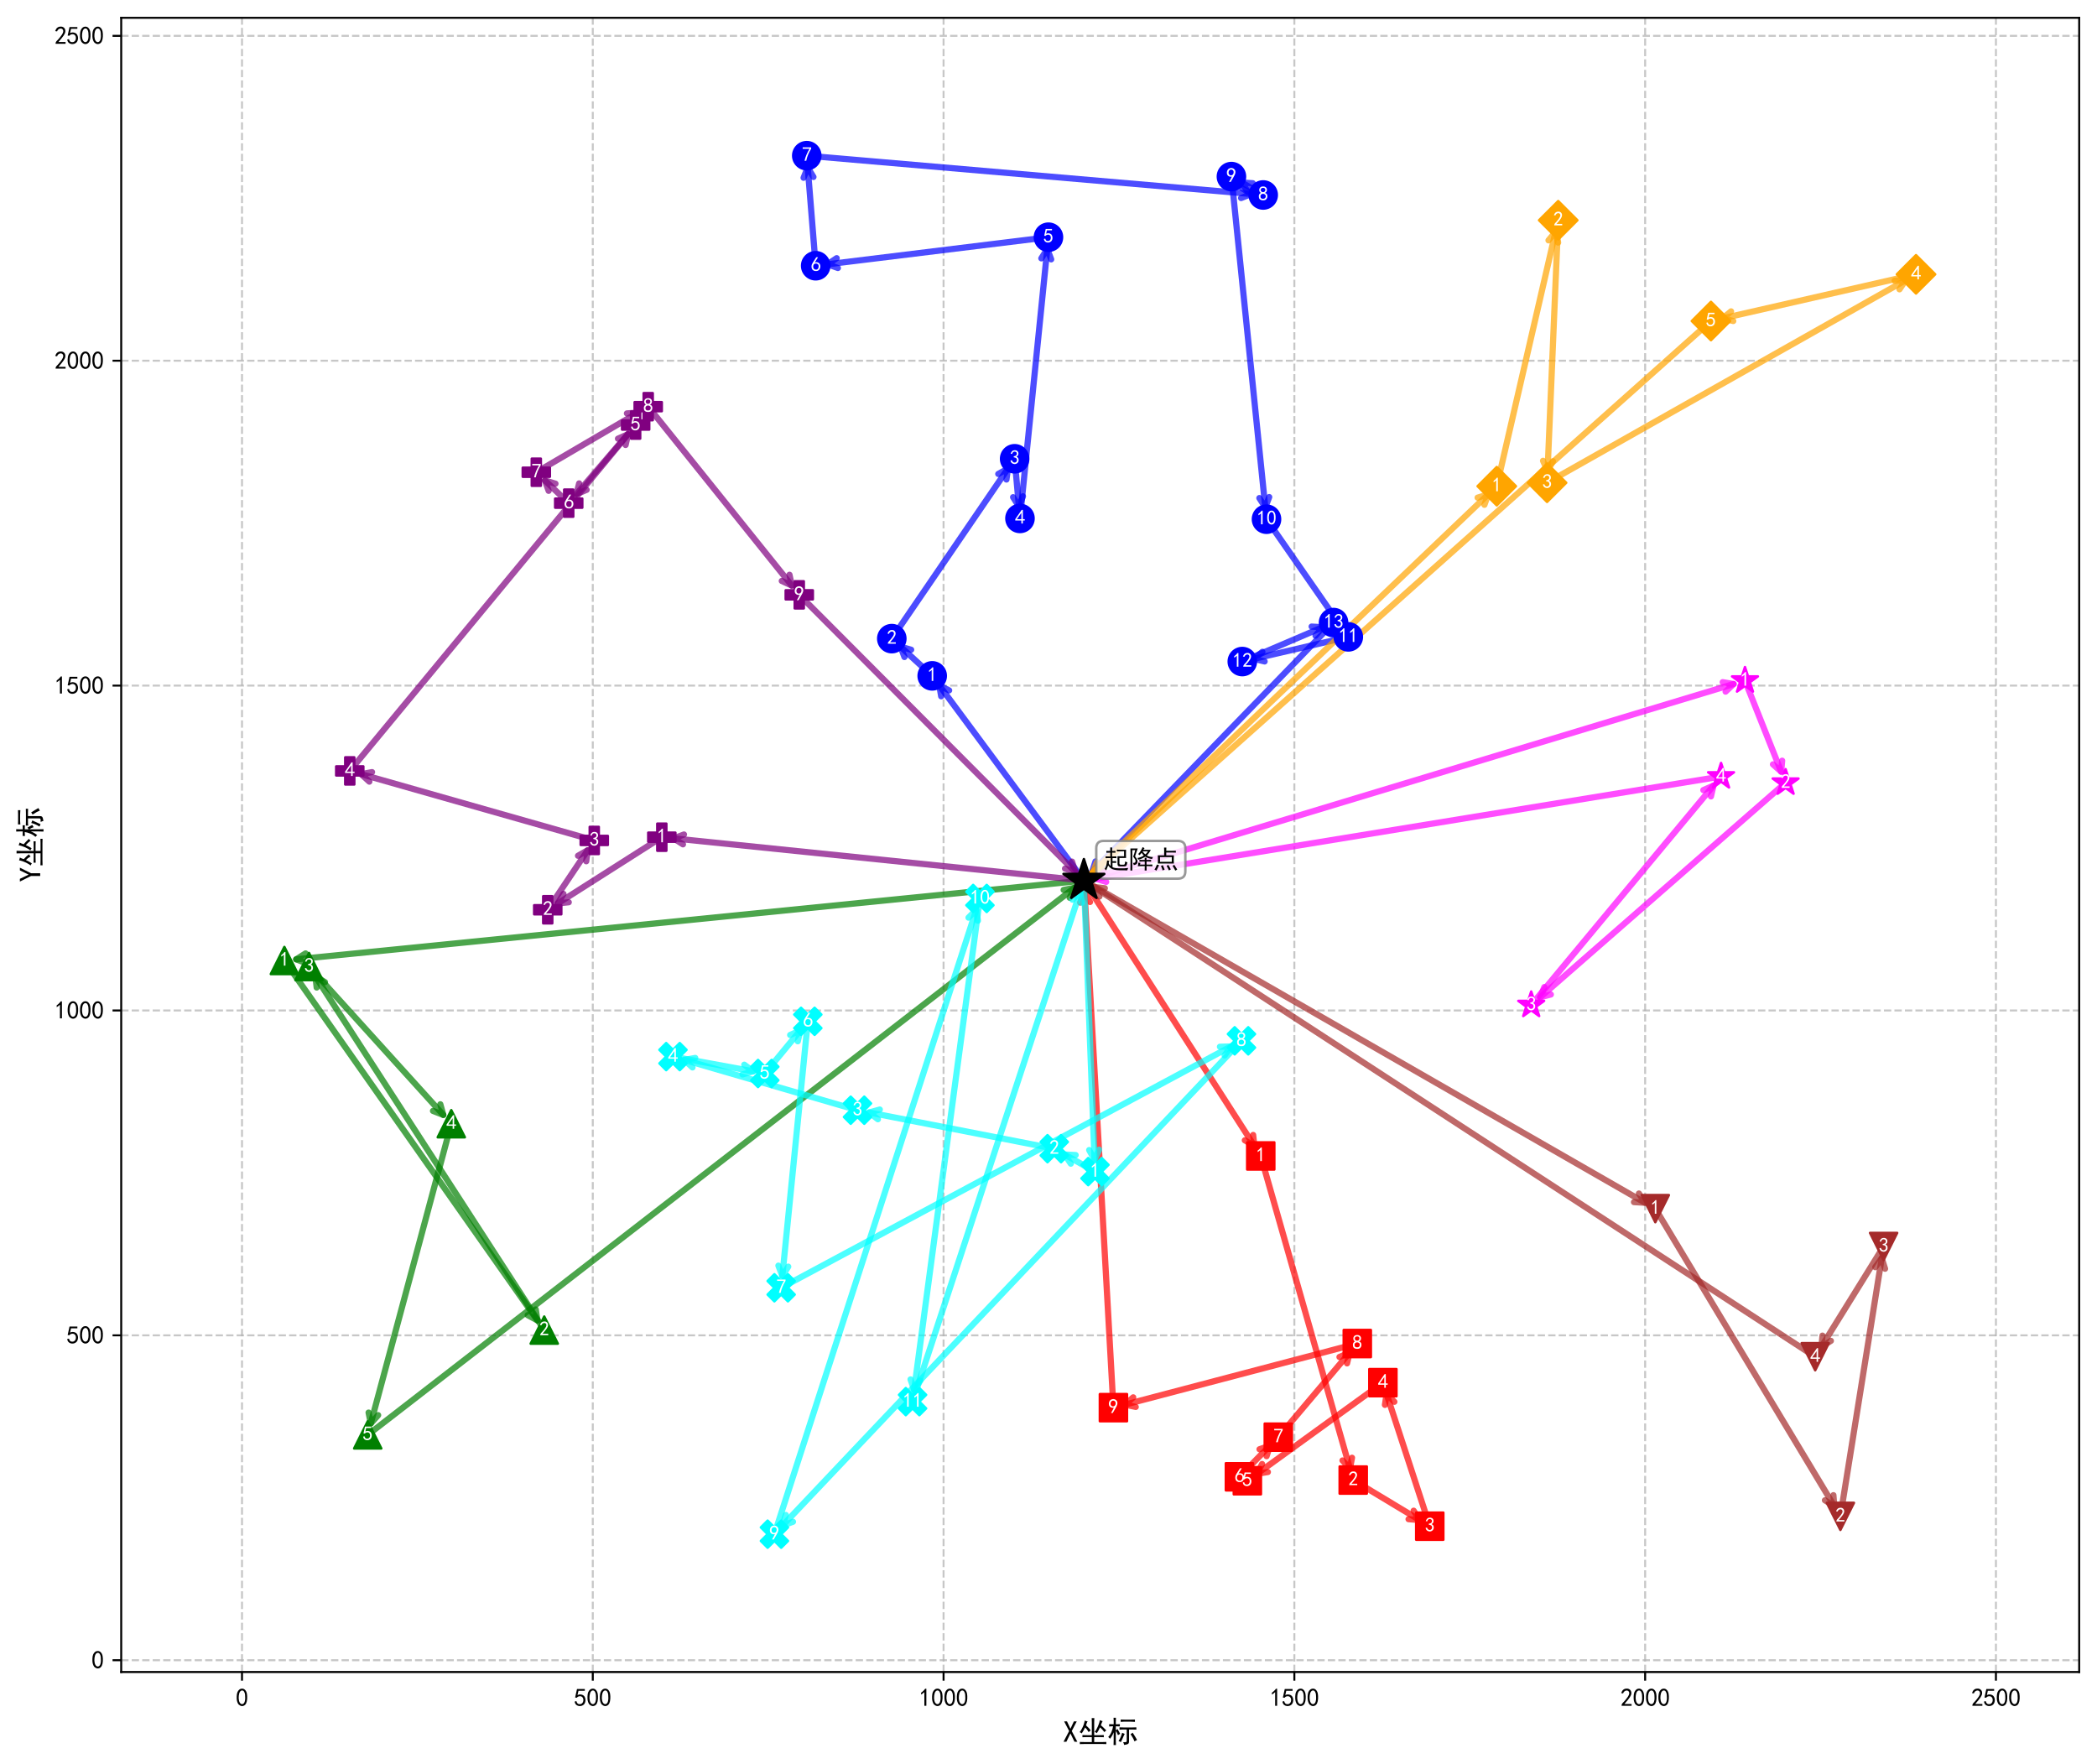 <?xml version="1.0" encoding="utf-8" standalone="no"?>
<!DOCTYPE svg PUBLIC "-//W3C//DTD SVG 1.1//EN"
  "http://www.w3.org/Graphics/SVG/1.1/DTD/svg11.dtd">
<svg xmlns:xlink="http://www.w3.org/1999/xlink" width="847.399pt" height="712.77pt" viewBox="0 0 847.399 712.77" xmlns="http://www.w3.org/2000/svg" version="1.1">
 <defs>
  <style type="text/css">*{stroke-linejoin: round; stroke-linecap: butt}</style>
 </defs>
 <g id="figure_1">
  <g id="patch_1">
   <path d="M 0 712.77 
L 847.399 712.77 
L 847.399 0 
L 0 0 
z
" style="fill: #ffffff"/>
  </g>
  <g id="axes_1">
   <g id="patch_2">
    <path d="M 48.981 675.663 
L 840.199 675.663 
L 840.199 7.2 
L 48.981 7.2 
z
" style="fill: #ffffff"/>
   </g>
   <g id="matplotlib.axis_1">
    <g id="xtick_1">
     <g id="line2d_1">
      <path d="M 97.792 675.663 
L 97.792 7.2 
" clip-path="url(#p9e843b12ee)" style="fill: none; stroke-dasharray: 2.96,1.28; stroke-dashoffset: 0; stroke: #b0b0b0; stroke-opacity: 0.7; stroke-width: 0.8"/>
     </g>
     <g id="line2d_2">
      <defs>
       <path id="ma6853465ff" d="M 0 0 
L 0 3.5 
" style="stroke: #000000; stroke-width: 0.8"/>
      </defs>
      <g>
       <use xlink:href="#ma6853465ff" x="97.792" y="675.663" style="stroke: #000000; stroke-width: 0.8"/>
      </g>
     </g>
     <g id="text_1">
      <!-- 0 -->
      <g transform="translate(95.292 689.538) scale(0.1 -0.1)">
       <defs>
        <path id="SimHei-30" d="M 225 2537 
Q 250 3200 412 3587 
Q 575 3975 875 4225 
Q 1175 4475 1612 4475 
Q 2050 4475 2375 4112 
Q 2700 3750 2800 3200 
Q 2900 2650 2862 1937 
Q 2825 1225 2612 775 
Q 2400 325 1975 150 
Q 1550 -25 1125 187 
Q 700 400 525 750 
Q 350 1100 275 1487 
Q 200 1875 225 2537 
z
M 750 2687 
Q 675 2000 800 1462 
Q 925 925 1212 700 
Q 1500 475 1800 612 
Q 2100 750 2237 1162 
Q 2375 1575 2375 2062 
Q 2375 2550 2337 2950 
Q 2300 3350 2112 3675 
Q 1925 4000 1612 4012 
Q 1300 4025 1062 3700 
Q 825 3375 750 2687 
z
" transform="scale(0.016)"/>
       </defs>
       <use xlink:href="#SimHei-30"/>
      </g>
     </g>
    </g>
    <g id="xtick_2">
     <g id="line2d_3">
      <path d="M 239.545 675.663 
L 239.545 7.2 
" clip-path="url(#p9e843b12ee)" style="fill: none; stroke-dasharray: 2.96,1.28; stroke-dashoffset: 0; stroke: #b0b0b0; stroke-opacity: 0.7; stroke-width: 0.8"/>
     </g>
     <g id="line2d_4">
      <g>
       <use xlink:href="#ma6853465ff" x="239.545" y="675.663" style="stroke: #000000; stroke-width: 0.8"/>
      </g>
     </g>
     <g id="text_2">
      <!-- 500 -->
      <g transform="translate(232.045 689.538) scale(0.1 -0.1)">
       <defs>
        <path id="SimHei-35" d="M 550 1325 
Q 725 650 1150 575 
Q 1575 500 1837 662 
Q 2100 825 2212 1087 
Q 2325 1350 2312 1675 
Q 2300 2000 2137 2225 
Q 1975 2450 1725 2525 
Q 1475 2600 1162 2525 
Q 850 2450 650 2175 
L 225 2225 
Q 275 2375 700 4375 
L 2675 4375 
L 2675 3925 
L 1075 3925 
Q 950 3250 825 2850 
Q 1200 3025 1525 3012 
Q 1850 3000 2150 2862 
Q 2450 2725 2587 2487 
Q 2725 2250 2787 2012 
Q 2850 1775 2837 1500 
Q 2825 1225 2725 937 
Q 2625 650 2425 462 
Q 2225 275 1937 162 
Q 1650 50 1275 75 
Q 900 100 562 350 
Q 225 600 100 1200 
L 550 1325 
z
" transform="scale(0.016)"/>
       </defs>
       <use xlink:href="#SimHei-35"/>
       <use xlink:href="#SimHei-30" x="50"/>
       <use xlink:href="#SimHei-30" x="100"/>
      </g>
     </g>
    </g>
    <g id="xtick_3">
     <g id="line2d_5">
      <path d="M 381.298 675.663 
L 381.298 7.2 
" clip-path="url(#p9e843b12ee)" style="fill: none; stroke-dasharray: 2.96,1.28; stroke-dashoffset: 0; stroke: #b0b0b0; stroke-opacity: 0.7; stroke-width: 0.8"/>
     </g>
     <g id="line2d_6">
      <g>
       <use xlink:href="#ma6853465ff" x="381.298" y="675.663" style="stroke: #000000; stroke-width: 0.8"/>
      </g>
     </g>
     <g id="text_3">
      <!-- 1000 -->
      <g transform="translate(371.298 689.538) scale(0.1 -0.1)">
       <defs>
        <path id="SimHei-31" d="M 1400 3600 
Q 1075 3275 575 2975 
L 575 3450 
Q 1200 3875 1600 4450 
L 1900 4450 
L 1900 150 
L 1400 150 
L 1400 3600 
z
" transform="scale(0.016)"/>
       </defs>
       <use xlink:href="#SimHei-31"/>
       <use xlink:href="#SimHei-30" x="50"/>
       <use xlink:href="#SimHei-30" x="100"/>
       <use xlink:href="#SimHei-30" x="150"/>
      </g>
     </g>
    </g>
    <g id="xtick_4">
     <g id="line2d_7">
      <path d="M 523.05 675.663 
L 523.05 7.2 
" clip-path="url(#p9e843b12ee)" style="fill: none; stroke-dasharray: 2.96,1.28; stroke-dashoffset: 0; stroke: #b0b0b0; stroke-opacity: 0.7; stroke-width: 0.8"/>
     </g>
     <g id="line2d_8">
      <g>
       <use xlink:href="#ma6853465ff" x="523.05" y="675.663" style="stroke: #000000; stroke-width: 0.8"/>
      </g>
     </g>
     <g id="text_4">
      <!-- 1500 -->
      <g transform="translate(513.05 689.538) scale(0.1 -0.1)">
       <use xlink:href="#SimHei-31"/>
       <use xlink:href="#SimHei-35" x="50"/>
       <use xlink:href="#SimHei-30" x="100"/>
       <use xlink:href="#SimHei-30" x="150"/>
      </g>
     </g>
    </g>
    <g id="xtick_5">
     <g id="line2d_9">
      <path d="M 664.803 675.663 
L 664.803 7.2 
" clip-path="url(#p9e843b12ee)" style="fill: none; stroke-dasharray: 2.96,1.28; stroke-dashoffset: 0; stroke: #b0b0b0; stroke-opacity: 0.7; stroke-width: 0.8"/>
     </g>
     <g id="line2d_10">
      <g>
       <use xlink:href="#ma6853465ff" x="664.803" y="675.663" style="stroke: #000000; stroke-width: 0.8"/>
      </g>
     </g>
     <g id="text_5">
      <!-- 2000 -->
      <g transform="translate(654.803 689.538) scale(0.1 -0.1)">
       <defs>
        <path id="SimHei-32" d="M 300 250 
Q 325 625 650 925 
Q 975 1225 1475 1862 
Q 1975 2500 2125 2850 
Q 2275 3200 2237 3450 
Q 2200 3700 2000 3862 
Q 1800 4025 1537 4000 
Q 1275 3975 1037 3800 
Q 800 3625 675 3275 
L 200 3350 
Q 400 3925 712 4187 
Q 1025 4450 1450 4475 
Q 1700 4500 1900 4462 
Q 2100 4425 2312 4287 
Q 2525 4150 2662 3875 
Q 2800 3600 2762 3212 
Q 2725 2825 2375 2287 
Q 2025 1750 1025 600 
L 2825 600 
L 2825 150 
L 300 150 
L 300 250 
z
" transform="scale(0.016)"/>
       </defs>
       <use xlink:href="#SimHei-32"/>
       <use xlink:href="#SimHei-30" x="50"/>
       <use xlink:href="#SimHei-30" x="100"/>
       <use xlink:href="#SimHei-30" x="150"/>
      </g>
     </g>
    </g>
    <g id="xtick_6">
     <g id="line2d_11">
      <path d="M 806.555 675.663 
L 806.555 7.2 
" clip-path="url(#p9e843b12ee)" style="fill: none; stroke-dasharray: 2.96,1.28; stroke-dashoffset: 0; stroke: #b0b0b0; stroke-opacity: 0.7; stroke-width: 0.8"/>
     </g>
     <g id="line2d_12">
      <g>
       <use xlink:href="#ma6853465ff" x="806.555" y="675.663" style="stroke: #000000; stroke-width: 0.8"/>
      </g>
     </g>
     <g id="text_6">
      <!-- 2500 -->
      <g transform="translate(796.555 689.538) scale(0.1 -0.1)">
       <use xlink:href="#SimHei-32"/>
       <use xlink:href="#SimHei-35" x="50"/>
       <use xlink:href="#SimHei-30" x="100"/>
       <use xlink:href="#SimHei-30" x="150"/>
      </g>
     </g>
    </g>
    <g id="text_7">
     <!-- X坐标 -->
     <g transform="translate(429.59 704.07) scale(0.12 -0.12)">
      <defs>
       <path id="SimHei-58" d="M 3000 125 
L 2400 125 
L 1550 1875 
L 700 125 
L 100 125 
L 1275 2375 
L 225 4400 
L 825 4400 
L 1550 2850 
L 2275 4400 
L 2875 4400 
L 1825 2375 
L 3000 125 
z
" transform="scale(0.016)"/>
       <path id="SimHei-5750" d="M 3450 5100 
Q 3425 4675 3425 4150 
L 3425 1500 
L 4550 1500 
Q 4975 1500 5450 1525 
L 5450 1075 
Q 5000 1100 4500 1100 
L 3425 1100 
L 3425 50 
L 5075 50 
Q 5500 50 5975 75 
L 5975 -375 
Q 5525 -350 5075 -350 
L 1475 -350 
Q 925 -350 400 -375 
L 400 75 
Q 925 50 1475 50 
L 2925 50 
L 2925 1100 
L 2050 1100 
Q 1450 1100 950 1075 
L 950 1525 
Q 1450 1500 2050 1500 
L 2925 1500 
L 2925 4150 
Q 2925 4675 2900 5100 
L 3450 5100 
z
M 5200 4450 
Q 5050 4250 4825 3600 
Q 5200 3300 5975 2500 
Q 5775 2400 5575 2150 
Q 5075 2800 4650 3150 
Q 4375 2500 3975 1925 
Q 3725 2125 3525 2200 
Q 3875 2575 4212 3362 
Q 4550 4150 4600 4650 
Q 4900 4525 5200 4450 
z
M 350 2150 
Q 600 2375 950 3087 
Q 1300 3800 1450 4575 
Q 1625 4475 2050 4400 
Q 1950 4275 1862 4050 
Q 1775 3825 1700 3575 
Q 2400 2950 2700 2475 
Q 2425 2325 2250 2150 
Q 2025 2550 1887 2725 
Q 1750 2900 1500 3125 
Q 1250 2525 800 1875 
Q 575 2050 350 2150 
z
" transform="scale(0.016)"/>
       <path id="SimHei-6807" d="M 1275 4400 
Q 1275 4800 1250 5175 
L 1750 5175 
Q 1725 4825 1725 4400 
L 1725 3800 
Q 2125 3800 2575 3825 
L 2575 3350 
Q 2125 3375 1725 3375 
L 1725 2525 
Q 1900 2650 2075 2800 
Q 2400 2275 2650 1775 
Q 2375 1650 2175 1500 
Q 2025 2000 1725 2425 
L 1725 475 
Q 1725 -50 1750 -575 
L 1250 -575 
Q 1275 -25 1275 475 
L 1275 2100 
Q 1025 1400 500 750 
Q 350 950 125 1125 
Q 550 1550 812 2187 
Q 1075 2825 1150 3375 
Q 675 3375 325 3325 
L 325 3825 
Q 800 3800 1275 3800 
L 1275 4400 
z
M 5175 3125 
Q 5675 3125 6050 3150 
L 6050 2675 
Q 5675 2700 5275 2700 
L 4500 2700 
L 4500 175 
Q 4500 -225 4275 -350 
Q 4050 -475 3475 -550 
Q 3425 -250 3275 25 
Q 3775 25 3900 62 
Q 4025 100 4025 350 
L 4025 2700 
L 3400 2700 
Q 2775 2700 2500 2650 
L 2500 3150 
Q 2825 3125 3400 3125 
L 5175 3125 
z
M 4900 4775 
Q 5425 4775 5750 4800 
L 5750 4300 
Q 5275 4350 4750 4350 
L 3525 4350 
Q 3125 4350 2750 4300 
L 2750 4800 
Q 3100 4775 3525 4775 
L 4900 4775 
z
M 5275 2025 
Q 5825 1175 6200 500 
Q 5925 375 5650 200 
Q 5375 925 4825 1725 
Q 5075 1850 5275 2025 
z
M 3600 1775 
Q 3500 1625 3225 975 
Q 2950 325 2800 50 
Q 2575 175 2300 275 
Q 2625 775 2787 1187 
Q 2950 1600 3050 2000 
Q 3325 1875 3600 1775 
z
" transform="scale(0.016)"/>
      </defs>
      <use xlink:href="#SimHei-58"/>
      <use xlink:href="#SimHei-5750" x="50"/>
      <use xlink:href="#SimHei-6807" x="150"/>
     </g>
    </g>
   </g>
   <g id="matplotlib.axis_2">
    <g id="ytick_1">
     <g id="line2d_13">
      <path d="M 48.981 670.895 
L 840.199 670.895 
" clip-path="url(#p9e843b12ee)" style="fill: none; stroke-dasharray: 2.96,1.28; stroke-dashoffset: 0; stroke: #b0b0b0; stroke-opacity: 0.7; stroke-width: 0.8"/>
     </g>
     <g id="line2d_14">
      <defs>
       <path id="m74e21bbd4c" d="M 0 0 
L -3.5 0 
" style="stroke: #000000; stroke-width: 0.8"/>
      </defs>
      <g>
       <use xlink:href="#m74e21bbd4c" x="48.981" y="670.895" style="stroke: #000000; stroke-width: 0.8"/>
      </g>
     </g>
     <g id="text_8">
      <!-- 0 -->
      <g transform="translate(36.981 674.333) scale(0.1 -0.1)">
       <use xlink:href="#SimHei-30"/>
      </g>
     </g>
    </g>
    <g id="ytick_2">
     <g id="line2d_15">
      <path d="M 48.981 539.614 
L 840.199 539.614 
" clip-path="url(#p9e843b12ee)" style="fill: none; stroke-dasharray: 2.96,1.28; stroke-dashoffset: 0; stroke: #b0b0b0; stroke-opacity: 0.7; stroke-width: 0.8"/>
     </g>
     <g id="line2d_16">
      <g>
       <use xlink:href="#m74e21bbd4c" x="48.981" y="539.614" style="stroke: #000000; stroke-width: 0.8"/>
      </g>
     </g>
     <g id="text_9">
      <!-- 500 -->
      <g transform="translate(26.981 543.051) scale(0.1 -0.1)">
       <use xlink:href="#SimHei-35"/>
       <use xlink:href="#SimHei-30" x="50"/>
       <use xlink:href="#SimHei-30" x="100"/>
      </g>
     </g>
    </g>
    <g id="ytick_3">
     <g id="line2d_17">
      <path d="M 48.981 408.333 
L 840.199 408.333 
" clip-path="url(#p9e843b12ee)" style="fill: none; stroke-dasharray: 2.96,1.28; stroke-dashoffset: 0; stroke: #b0b0b0; stroke-opacity: 0.7; stroke-width: 0.8"/>
     </g>
     <g id="line2d_18">
      <g>
       <use xlink:href="#m74e21bbd4c" x="48.981" y="408.333" style="stroke: #000000; stroke-width: 0.8"/>
      </g>
     </g>
     <g id="text_10">
      <!-- 1000 -->
      <g transform="translate(21.981 411.77) scale(0.1 -0.1)">
       <use xlink:href="#SimHei-31"/>
       <use xlink:href="#SimHei-30" x="50"/>
       <use xlink:href="#SimHei-30" x="100"/>
       <use xlink:href="#SimHei-30" x="150"/>
      </g>
     </g>
    </g>
    <g id="ytick_4">
     <g id="line2d_19">
      <path d="M 48.981 277.051 
L 840.199 277.051 
" clip-path="url(#p9e843b12ee)" style="fill: none; stroke-dasharray: 2.96,1.28; stroke-dashoffset: 0; stroke: #b0b0b0; stroke-opacity: 0.7; stroke-width: 0.8"/>
     </g>
     <g id="line2d_20">
      <g>
       <use xlink:href="#m74e21bbd4c" x="48.981" y="277.051" style="stroke: #000000; stroke-width: 0.8"/>
      </g>
     </g>
     <g id="text_11">
      <!-- 1500 -->
      <g transform="translate(21.981 280.489) scale(0.1 -0.1)">
       <use xlink:href="#SimHei-31"/>
       <use xlink:href="#SimHei-35" x="50"/>
       <use xlink:href="#SimHei-30" x="100"/>
       <use xlink:href="#SimHei-30" x="150"/>
      </g>
     </g>
    </g>
    <g id="ytick_5">
     <g id="line2d_21">
      <path d="M 48.981 145.77 
L 840.199 145.77 
" clip-path="url(#p9e843b12ee)" style="fill: none; stroke-dasharray: 2.96,1.28; stroke-dashoffset: 0; stroke: #b0b0b0; stroke-opacity: 0.7; stroke-width: 0.8"/>
     </g>
     <g id="line2d_22">
      <g>
       <use xlink:href="#m74e21bbd4c" x="48.981" y="145.77" style="stroke: #000000; stroke-width: 0.8"/>
      </g>
     </g>
     <g id="text_12">
      <!-- 2000 -->
      <g transform="translate(21.981 149.208) scale(0.1 -0.1)">
       <use xlink:href="#SimHei-32"/>
       <use xlink:href="#SimHei-30" x="50"/>
       <use xlink:href="#SimHei-30" x="100"/>
       <use xlink:href="#SimHei-30" x="150"/>
      </g>
     </g>
    </g>
    <g id="ytick_6">
     <g id="line2d_23">
      <path d="M 48.981 14.489 
L 840.199 14.489 
" clip-path="url(#p9e843b12ee)" style="fill: none; stroke-dasharray: 2.96,1.28; stroke-dashoffset: 0; stroke: #b0b0b0; stroke-opacity: 0.7; stroke-width: 0.8"/>
     </g>
     <g id="line2d_24">
      <g>
       <use xlink:href="#m74e21bbd4c" x="48.981" y="14.489" style="stroke: #000000; stroke-width: 0.8"/>
      </g>
     </g>
     <g id="text_13">
      <!-- 2500 -->
      <g transform="translate(21.981 17.926) scale(0.1 -0.1)">
       <use xlink:href="#SimHei-32"/>
       <use xlink:href="#SimHei-35" x="50"/>
       <use xlink:href="#SimHei-30" x="100"/>
       <use xlink:href="#SimHei-30" x="150"/>
      </g>
     </g>
    </g>
    <g id="text_14">
     <!-- Y坐标 -->
     <g transform="translate(16.481 356.432) rotate(-90) scale(0.12 -0.12)">
      <defs>
       <path id="SimHei-59" d="M 3025 4400 
L 1850 2050 
L 1850 125 
L 1275 125 
L 1275 2050 
L 100 4400 
L 675 4400 
L 1550 2575 
L 1575 2575 
L 2450 4400 
L 3025 4400 
z
" transform="scale(0.016)"/>
      </defs>
      <use xlink:href="#SimHei-59"/>
      <use xlink:href="#SimHei-5750" x="50"/>
      <use xlink:href="#SimHei-6807" x="150"/>
     </g>
    </g>
   </g>
   <g id="patch_3">
    <path d="M 48.981 675.663 
L 48.981 7.2 
" style="fill: none; stroke: #000000; stroke-width: 0.8; stroke-linejoin: miter; stroke-linecap: square"/>
   </g>
   <g id="patch_4">
    <path d="M 840.199 675.663 
L 840.199 7.2 
" style="fill: none; stroke: #000000; stroke-width: 0.8; stroke-linejoin: miter; stroke-linecap: square"/>
   </g>
   <g id="patch_5">
    <path d="M 48.981 675.663 
L 840.199 675.663 
" style="fill: none; stroke: #000000; stroke-width: 0.8; stroke-linejoin: miter; stroke-linecap: square"/>
   </g>
   <g id="patch_6">
    <path d="M 48.981 7.2 
L 840.199 7.2 
" style="fill: none; stroke: #000000; stroke-width: 0.8; stroke-linejoin: miter; stroke-linecap: square"/>
   </g>
   <g id="patch_7">
    <path d="M 436.807 354.212 
Q 407.351 314.466 379.559 276.965 
" style="fill: none; opacity: 0.7; stroke: #0000ff; stroke-width: 2.5; stroke-linecap: round"/>
    <path d="M 380.334 281.369 
L 379.559 276.965 
L 383.548 278.988 
" style="fill: none; opacity: 0.7; stroke: #0000ff; stroke-width: 2.5; stroke-linecap: round"/>
   </g>
   <g id="patch_8">
    <path d="M 375.236 271.759 
Q 368.54 265.591 363.9 261.316 
" style="fill: none; opacity: 0.7; stroke: #0000ff; stroke-width: 2.5; stroke-linecap: round"/>
    <path d="M 365.487 265.497 
L 363.9 261.316 
L 368.197 262.555 
" style="fill: none; opacity: 0.7; stroke: #0000ff; stroke-width: 2.5; stroke-linecap: round"/>
   </g>
   <g id="patch_9">
    <path d="M 361.504 256.416 
Q 385.197 221.728 407.313 189.348 
" style="fill: none; opacity: 0.7; stroke: #0000ff; stroke-width: 2.5; stroke-linecap: round"/>
    <path d="M 403.406 191.523 
L 407.313 189.348 
L 406.709 193.779 
" style="fill: none; opacity: 0.7; stroke: #0000ff; stroke-width: 2.5; stroke-linecap: round"/>
   </g>
   <g id="patch_10">
    <path d="M 410.195 187.383 
Q 411.094 197.441 411.744 204.715 
" style="fill: none; opacity: 0.7; stroke: #0000ff; stroke-width: 2.5; stroke-linecap: round"/>
    <path d="M 413.38 200.553 
L 411.744 204.715 
L 409.396 200.909 
" style="fill: none; opacity: 0.7; stroke: #0000ff; stroke-width: 2.5; stroke-linecap: round"/>
   </g>
   <g id="patch_11">
    <path d="M 412.373 207.507 
Q 417.926 152.675 423.199 100.624 
" style="fill: none; opacity: 0.7; stroke: #0000ff; stroke-width: 2.5; stroke-linecap: round"/>
    <path d="M 420.806 104.402 
L 423.199 100.624 
L 424.785 104.805 
" style="fill: none; opacity: 0.7; stroke: #0000ff; stroke-width: 2.5; stroke-linecap: round"/>
   </g>
   <g id="patch_12">
    <path d="M 421.698 96.1 
Q 376.65 101.62 334.376 106.8 
" style="fill: none; opacity: 0.7; stroke: #0000ff; stroke-width: 2.5; stroke-linecap: round"/>
    <path d="M 338.589 108.299 
L 334.376 106.8 
L 338.103 104.328 
" style="fill: none; opacity: 0.7; stroke: #0000ff; stroke-width: 2.5; stroke-linecap: round"/>
   </g>
   <g id="patch_13">
    <path d="M 329.453 105.388 
Q 327.814 85.144 326.401 67.685 
" style="fill: none; opacity: 0.7; stroke: #0000ff; stroke-width: 2.5; stroke-linecap: round"/>
    <path d="M 324.73 71.834 
L 326.401 67.685 
L 328.717 71.511 
" style="fill: none; opacity: 0.7; stroke: #0000ff; stroke-width: 2.5; stroke-linecap: round"/>
   </g>
   <g id="patch_14">
    <path d="M 328.004 63.077 
Q 418.238 70.848 505.687 78.379 
" style="fill: none; opacity: 0.7; stroke: #0000ff; stroke-width: 2.5; stroke-linecap: round"/>
    <path d="M 501.873 76.043 
L 505.687 78.379 
L 501.53 80.028 
" style="fill: none; opacity: 0.7; stroke: #0000ff; stroke-width: 2.5; stroke-linecap: round"/>
   </g>
   <g id="patch_15">
    <path d="M 508.729 77.787 
Q 504.041 75.075 501.772 73.762 
" style="fill: none; opacity: 0.7; stroke: #0000ff; stroke-width: 2.5; stroke-linecap: round"/>
    <path d="M 504.233 77.497 
L 501.772 73.762 
L 506.236 74.034 
" style="fill: none; opacity: 0.7; stroke: #0000ff; stroke-width: 2.5; stroke-linecap: round"/>
   </g>
   <g id="patch_16">
    <path d="M 497.823 73.35 
Q 504.708 140.586 511.307 205.042 
" style="fill: none; opacity: 0.7; stroke: #0000ff; stroke-width: 2.5; stroke-linecap: round"/>
    <path d="M 512.889 200.859 
L 511.307 205.042 
L 508.91 201.267 
" style="fill: none; opacity: 0.7; stroke: #0000ff; stroke-width: 2.5; stroke-linecap: round"/>
   </g>
   <g id="patch_17">
    <path d="M 512.935 211.449 
Q 528.322 233.582 542.113 253.419 
" style="fill: none; opacity: 0.7; stroke: #0000ff; stroke-width: 2.5; stroke-linecap: round"/>
    <path d="M 541.472 248.993 
L 542.113 253.419 
L 538.187 251.277 
" style="fill: none; opacity: 0.7; stroke: #0000ff; stroke-width: 2.5; stroke-linecap: round"/>
   </g>
   <g id="patch_18">
    <path d="M 542.904 257.813 
Q 523.434 262.348 506.685 266.249 
" style="fill: none; opacity: 0.7; stroke: #0000ff; stroke-width: 2.5; stroke-linecap: round"/>
    <path d="M 511.035 267.289 
L 506.685 266.249 
L 510.127 263.393 
" style="fill: none; opacity: 0.7; stroke: #0000ff; stroke-width: 2.5; stroke-linecap: round"/>
   </g>
   <g id="patch_19">
    <path d="M 503.856 266.55 
Q 520.459 259.458 534.493 253.464 
" style="fill: none; opacity: 0.7; stroke: #0000ff; stroke-width: 2.5; stroke-linecap: round"/>
    <path d="M 530.028 253.196 
L 534.493 253.464 
L 531.6 256.875 
" style="fill: none; opacity: 0.7; stroke: #0000ff; stroke-width: 2.5; stroke-linecap: round"/>
   </g>
   <g id="patch_20">
    <path d="M 537.509 253.017 
Q 488.451 303.699 441.337 352.372 
" style="fill: none; opacity: 0.7; stroke: #0000ff; stroke-width: 2.5; stroke-linecap: round"/>
    <path d="M 445.556 350.889 
L 441.337 352.372 
L 442.682 348.107 
" style="fill: none; opacity: 0.7; stroke: #0000ff; stroke-width: 2.5; stroke-linecap: round"/>
   </g>
   <g id="patch_21">
    <path d="M 439.078 357.501 
Q 473.734 411.47 506.879 463.086 
" style="fill: none; opacity: 0.7; stroke: #ff0000; stroke-width: 2.5; stroke-linecap: round"/>
    <path d="M 506.401 458.639 
L 506.879 463.086 
L 503.035 460.801 
" style="fill: none; opacity: 0.7; stroke: #ff0000; stroke-width: 2.5; stroke-linecap: round"/>
   </g>
   <g id="patch_22">
    <path d="M 510.019 469.043 
Q 528.153 532.602 545.52 593.473 
" style="fill: none; opacity: 0.7; stroke: #ff0000; stroke-width: 2.5; stroke-linecap: round"/>
    <path d="M 546.346 589.078 
L 545.52 593.473 
L 542.499 590.175 
" style="fill: none; opacity: 0.7; stroke: #ff0000; stroke-width: 2.5; stroke-linecap: round"/>
   </g>
   <g id="patch_23">
    <path d="M 548.547 599.118 
Q 562.299 607.406 573.657 614.252 
" style="fill: none; opacity: 0.7; stroke: #ff0000; stroke-width: 2.5; stroke-linecap: round"/>
    <path d="M 571.264 610.474 
L 573.657 614.252 
L 569.199 613.9 
" style="fill: none; opacity: 0.7; stroke: #ff0000; stroke-width: 2.5; stroke-linecap: round"/>
   </g>
   <g id="patch_24">
    <path d="M 577.146 614.828 
Q 568.297 587.728 560.317 563.286 
" style="fill: none; opacity: 0.7; stroke: #ff0000; stroke-width: 2.5; stroke-linecap: round"/>
    <path d="M 559.657 567.709 
L 560.317 563.286 
L 563.459 566.468 
" style="fill: none; opacity: 0.7; stroke: #ff0000; stroke-width: 2.5; stroke-linecap: round"/>
   </g>
   <g id="patch_25">
    <path d="M 557.207 559.902 
Q 531.441 578.553 507.938 595.565 
" style="fill: none; opacity: 0.7; stroke: #ff0000; stroke-width: 2.5; stroke-linecap: round"/>
    <path d="M 512.351 594.84 
L 507.938 595.565 
L 510.006 591.599 
" style="fill: none; opacity: 0.7; stroke: #ff0000; stroke-width: 2.5; stroke-linecap: round"/>
   </g>
   <g id="patch_26">
    <path d="M 502.269 597.482 
Q 501.56 597.128 503.352 598.024 
" style="fill: none; opacity: 0.7; stroke: #ff0000; stroke-width: 2.5; stroke-linecap: round"/>
    <path d="M 506.035 601.601 
L 503.352 598.024 
L 507.824 598.024 
" style="fill: none; opacity: 0.7; stroke: #ff0000; stroke-width: 2.5; stroke-linecap: round"/>
   </g>
   <g id="patch_27">
    <path d="M 502.253 595.345 
Q 508.705 588.765 513.2 584.181 
" style="fill: none; opacity: 0.7; stroke: #ff0000; stroke-width: 2.5; stroke-linecap: round"/>
    <path d="M 508.972 585.637 
L 513.2 584.181 
L 511.828 588.438 
" style="fill: none; opacity: 0.7; stroke: #ff0000; stroke-width: 2.5; stroke-linecap: round"/>
   </g>
   <g id="patch_28">
    <path d="M 517.846 579.231 
Q 532.519 561.84 545.39 546.585 
" style="fill: none; opacity: 0.7; stroke: #ff0000; stroke-width: 2.5; stroke-linecap: round"/>
    <path d="M 541.282 548.353 
L 545.39 546.585 
L 544.339 550.932 
" style="fill: none; opacity: 0.7; stroke: #ff0000; stroke-width: 2.5; stroke-linecap: round"/>
   </g>
   <g id="patch_29">
    <path d="M 546.547 543.431 
Q 499.209 555.879 454.574 567.617 
" style="fill: none; opacity: 0.7; stroke: #ff0000; stroke-width: 2.5; stroke-linecap: round"/>
    <path d="M 458.952 568.534 
L 454.574 567.617 
L 457.934 564.665 
" style="fill: none; opacity: 0.7; stroke: #ff0000; stroke-width: 2.5; stroke-linecap: round"/>
   </g>
   <g id="patch_30">
    <path d="M 449.822 566.838 
Q 443.966 462.329 438.267 360.61 
" style="fill: none; opacity: 0.7; stroke: #ff0000; stroke-width: 2.5; stroke-linecap: round"/>
    <path d="M 436.494 364.716 
L 438.267 360.61 
L 440.488 364.492 
" style="fill: none; opacity: 0.7; stroke: #ff0000; stroke-width: 2.5; stroke-linecap: round"/>
   </g>
   <g id="patch_31">
    <path d="M 436.012 356.019 
Q 276.461 371.981 119.691 387.664 
" style="fill: none; opacity: 0.7; stroke: #008000; stroke-width: 2.5; stroke-linecap: round"/>
    <path d="M 123.871 389.256 
L 119.691 387.664 
L 123.472 385.276 
" style="fill: none; opacity: 0.7; stroke: #008000; stroke-width: 2.5; stroke-linecap: round"/>
   </g>
   <g id="patch_32">
    <path d="M 116.065 389.776 
Q 167.421 462.814 217.17 533.567 
" style="fill: none; opacity: 0.7; stroke: #008000; stroke-width: 2.5; stroke-linecap: round"/>
    <path d="M 216.505 529.144 
L 217.17 533.567 
L 213.233 531.445 
" style="fill: none; opacity: 0.7; stroke: #008000; stroke-width: 2.5; stroke-linecap: round"/>
   </g>
   <g id="patch_33">
    <path d="M 218.84 535.808 
Q 172.396 464.035 127.471 394.608 
" style="fill: none; opacity: 0.7; stroke: #008000; stroke-width: 2.5; stroke-linecap: round"/>
    <path d="M 127.965 399.052 
L 127.471 394.608 
L 131.323 396.879 
" style="fill: none; opacity: 0.7; stroke: #008000; stroke-width: 2.5; stroke-linecap: round"/>
   </g>
   <g id="patch_34">
    <path d="M 126.209 392.066 
Q 153.615 422.341 179.144 450.543 
" style="fill: none; opacity: 0.7; stroke: #008000; stroke-width: 2.5; stroke-linecap: round"/>
    <path d="M 177.943 446.235 
L 179.144 450.543 
L 174.977 448.92 
" style="fill: none; opacity: 0.7; stroke: #008000; stroke-width: 2.5; stroke-linecap: round"/>
   </g>
   <g id="patch_35">
    <path d="M 181.844 456.028 
Q 165.479 516.968 149.84 575.208 
" style="fill: none; opacity: 0.7; stroke: #008000; stroke-width: 2.5; stroke-linecap: round"/>
    <path d="M 152.809 571.864 
L 149.84 575.208 
L 148.946 570.827 
" style="fill: none; opacity: 0.7; stroke: #008000; stroke-width: 2.5; stroke-linecap: round"/>
   </g>
   <g id="patch_36">
    <path d="M 150.18 578.613 
Q 293.297 467.829 434.205 358.757 
" style="fill: none; opacity: 0.7; stroke: #008000; stroke-width: 2.5; stroke-linecap: round"/>
    <path d="M 429.818 359.624 
L 434.205 358.757 
L 432.266 362.787 
" style="fill: none; opacity: 0.7; stroke: #008000; stroke-width: 2.5; stroke-linecap: round"/>
   </g>
   <g id="patch_37">
    <path d="M 439.447 354.437 
Q 521.421 276.144 601.374 199.783 
" style="fill: none; opacity: 0.7; stroke: #ffa500; stroke-width: 2.5; stroke-linecap: round"/>
    <path d="M 597.1 201.099 
L 601.374 199.783 
L 599.863 203.992 
" style="fill: none; opacity: 0.7; stroke: #ffa500; stroke-width: 2.5; stroke-linecap: round"/>
   </g>
   <g id="patch_38">
    <path d="M 605.292 194.52 
Q 617.259 142.736 628.597 93.675 
" style="fill: none; opacity: 0.7; stroke: #ffa500; stroke-width: 2.5; stroke-linecap: round"/>
    <path d="M 625.748 97.122 
L 628.597 93.675 
L 629.645 98.023 
" style="fill: none; opacity: 0.7; stroke: #ffa500; stroke-width: 2.5; stroke-linecap: round"/>
   </g>
   <g id="patch_39">
    <path d="M 629.592 91.001 
Q 627.423 142.041 625.372 190.289 
" style="fill: none; opacity: 0.7; stroke: #ffa500; stroke-width: 2.5; stroke-linecap: round"/>
    <path d="M 627.54 186.377 
L 625.372 190.289 
L 623.544 186.208 
" style="fill: none; opacity: 0.7; stroke: #ffa500; stroke-width: 2.5; stroke-linecap: round"/>
   </g>
   <g id="patch_40">
    <path d="M 626.909 194.096 
Q 699.715 152.965 770.088 113.208 
" style="fill: none; opacity: 0.7; stroke: #ffa500; stroke-width: 2.5; stroke-linecap: round"/>
    <path d="M 765.622 113.435 
L 770.088 113.208 
L 767.589 116.917 
" style="fill: none; opacity: 0.7; stroke: #ffa500; stroke-width: 2.5; stroke-linecap: round"/>
   </g>
   <g id="patch_41">
    <path d="M 772.314 111.293 
Q 732.829 120.289 696.069 128.663 
" style="fill: none; opacity: 0.7; stroke: #ffa500; stroke-width: 2.5; stroke-linecap: round"/>
    <path d="M 700.414 129.724 
L 696.069 128.663 
L 699.525 125.824 
" style="fill: none; opacity: 0.7; stroke: #ffa500; stroke-width: 2.5; stroke-linecap: round"/>
   </g>
   <g id="patch_42">
    <path d="M 689.905 131.057 
Q 564.698 242.773 441.577 352.627 
" style="fill: none; opacity: 0.7; stroke: #ffa500; stroke-width: 2.5; stroke-linecap: round"/>
    <path d="M 445.894 351.456 
L 441.577 352.627 
L 443.231 348.472 
" style="fill: none; opacity: 0.7; stroke: #ffa500; stroke-width: 2.5; stroke-linecap: round"/>
   </g>
   <g id="patch_43">
    <path d="M 436.008 355.616 
Q 352.719 347.064 272.211 338.797 
" style="fill: none; opacity: 0.7; stroke: #800080; stroke-width: 2.5; stroke-linecap: round"/>
    <path d="M 275.985 341.195 
L 272.211 338.797 
L 276.394 337.216 
" style="fill: none; opacity: 0.7; stroke: #800080; stroke-width: 2.5; stroke-linecap: round"/>
   </g>
   <g id="patch_44">
    <path d="M 265.757 339.379 
Q 244.395 352.97 225.391 365.061 
" style="fill: none; opacity: 0.7; stroke: #800080; stroke-width: 2.5; stroke-linecap: round"/>
    <path d="M 229.839 364.601 
L 225.391 365.061 
L 227.692 361.226 
" style="fill: none; opacity: 0.7; stroke: #800080; stroke-width: 2.5; stroke-linecap: round"/>
   </g>
   <g id="patch_45">
    <path d="M 222.457 365.977 
Q 230.741 353.63 237.467 343.604 
" style="fill: none; opacity: 0.7; stroke: #800080; stroke-width: 2.5; stroke-linecap: round"/>
    <path d="M 233.578 345.812 
L 237.467 343.604 
L 236.899 348.04 
" style="fill: none; opacity: 0.7; stroke: #800080; stroke-width: 2.5; stroke-linecap: round"/>
   </g>
   <g id="patch_46">
    <path d="M 238.214 339.072 
Q 190.738 325.573 145.952 312.838 
" style="fill: none; opacity: 0.7; stroke: #800080; stroke-width: 2.5; stroke-linecap: round"/>
    <path d="M 149.252 315.855 
L 145.952 312.838 
L 150.346 312.008 
" style="fill: none; opacity: 0.7; stroke: #800080; stroke-width: 2.5; stroke-linecap: round"/>
   </g>
   <g id="patch_47">
    <path d="M 142.613 309.984 
Q 199.103 241.645 253.812 175.46 
" style="fill: none; opacity: 0.7; stroke: #800080; stroke-width: 2.5; stroke-linecap: round"/>
    <path d="M 249.722 177.269 
L 253.812 175.46 
L 252.805 179.817 
" style="fill: none; opacity: 0.7; stroke: #800080; stroke-width: 2.5; stroke-linecap: round"/>
   </g>
   <g id="patch_48">
    <path d="M 255.565 173.284 
Q 243.345 187.543 232.944 199.68 
" style="fill: none; opacity: 0.7; stroke: #800080; stroke-width: 2.5; stroke-linecap: round"/>
    <path d="M 237.065 197.944 
L 232.944 199.68 
L 234.028 195.341 
" style="fill: none; opacity: 0.7; stroke: #800080; stroke-width: 2.5; stroke-linecap: round"/>
   </g>
   <g id="patch_49">
    <path d="M 228.372 201.942 
Q 223.271 197.074 220.193 194.137 
" style="fill: none; opacity: 0.7; stroke: #800080; stroke-width: 2.5; stroke-linecap: round"/>
    <path d="M 221.706 198.345 
L 220.193 194.137 
L 224.467 195.451 
" style="fill: none; opacity: 0.7; stroke: #800080; stroke-width: 2.5; stroke-linecap: round"/>
   </g>
   <g id="patch_50">
    <path d="M 218.448 189.815 
Q 239.331 177.58 257.802 166.759 
" style="fill: none; opacity: 0.7; stroke: #800080; stroke-width: 2.5; stroke-linecap: round"/>
    <path d="M 253.34 167.055 
L 257.802 166.759 
L 255.362 170.506 
" style="fill: none; opacity: 0.7; stroke: #800080; stroke-width: 2.5; stroke-linecap: round"/>
   </g>
   <g id="patch_51">
    <path d="M 263.195 165.895 
Q 292.461 202.352 319.977 236.63 
" style="fill: none; opacity: 0.7; stroke: #800080; stroke-width: 2.5; stroke-linecap: round"/>
    <path d="M 319.033 232.259 
L 319.977 236.63 
L 315.914 234.763 
" style="fill: none; opacity: 0.7; stroke: #800080; stroke-width: 2.5; stroke-linecap: round"/>
   </g>
   <g id="patch_52">
    <path d="M 324.395 241.791 
Q 380.491 298.098 434.615 352.424 
" style="fill: none; opacity: 0.7; stroke: #800080; stroke-width: 2.5; stroke-linecap: round"/>
    <path d="M 433.209 348.178 
L 434.615 352.424 
L 430.375 351.002 
" style="fill: none; opacity: 0.7; stroke: #800080; stroke-width: 2.5; stroke-linecap: round"/>
   </g>
   <g id="patch_53">
    <path d="M 438.075 357.82 
Q 440.238 414.634 442.295 468.654 
" style="fill: none; opacity: 0.7; stroke: #00ffff; stroke-width: 2.5; stroke-linecap: round"/>
    <path d="M 444.142 464.581 
L 442.295 468.654 
L 440.145 464.733 
" style="fill: none; opacity: 0.7; stroke: #00ffff; stroke-width: 2.5; stroke-linecap: round"/>
   </g>
   <g id="patch_54">
    <path d="M 440.732 472.464 
Q 434.253 468.812 430.21 466.533 
" style="fill: none; opacity: 0.7; stroke: #00ffff; stroke-width: 2.5; stroke-linecap: round"/>
    <path d="M 432.712 470.24 
L 430.21 466.533 
L 434.676 466.755 
" style="fill: none; opacity: 0.7; stroke: #00ffff; stroke-width: 2.5; stroke-linecap: round"/>
   </g>
   <g id="patch_55">
    <path d="M 424.069 463.796 
Q 386.272 456.408 351.219 449.556 
" style="fill: none; opacity: 0.7; stroke: #00ffff; stroke-width: 2.5; stroke-linecap: round"/>
    <path d="M 354.761 452.286 
L 351.219 449.556 
L 355.529 448.361 
" style="fill: none; opacity: 0.7; stroke: #00ffff; stroke-width: 2.5; stroke-linecap: round"/>
   </g>
   <g id="patch_56">
    <path d="M 344.586 448.077 
Q 309.228 437.805 276.553 428.312 
" style="fill: none; opacity: 0.7; stroke: #00ffff; stroke-width: 2.5; stroke-linecap: round"/>
    <path d="M 279.837 431.349 
L 276.553 428.312 
L 280.953 427.507 
" style="fill: none; opacity: 0.7; stroke: #00ffff; stroke-width: 2.5; stroke-linecap: round"/>
   </g>
   <g id="patch_57">
    <path d="M 273.92 427.337 
Q 290.506 430.388 304.343 432.933 
" style="fill: none; opacity: 0.7; stroke: #00ffff; stroke-width: 2.5; stroke-linecap: round"/>
    <path d="M 300.77 430.243 
L 304.343 432.933 
L 300.047 434.177 
" style="fill: none; opacity: 0.7; stroke: #00ffff; stroke-width: 2.5; stroke-linecap: round"/>
   </g>
   <g id="patch_58">
    <path d="M 310.331 432.26 
Q 317.749 423.26 323.389 416.418 
" style="fill: none; opacity: 0.7; stroke: #00ffff; stroke-width: 2.5; stroke-linecap: round"/>
    <path d="M 319.302 418.232 
L 323.389 416.418 
L 322.388 420.776 
" style="fill: none; opacity: 0.7; stroke: #00ffff; stroke-width: 2.5; stroke-linecap: round"/>
   </g>
   <g id="patch_59">
    <path d="M 326.24 414.706 
Q 321.053 466.555 316.143 515.623 
" style="fill: none; opacity: 0.7; stroke: #00ffff; stroke-width: 2.5; stroke-linecap: round"/>
    <path d="M 318.532 511.842 
L 316.143 515.623 
L 314.552 511.444 
" style="fill: none; opacity: 0.7; stroke: #00ffff; stroke-width: 2.5; stroke-linecap: round"/>
   </g>
   <g id="patch_60">
    <path d="M 317.429 519.449 
Q 408.67 470.494 497.448 422.862 
" style="fill: none; opacity: 0.7; stroke: #00ffff; stroke-width: 2.5; stroke-linecap: round"/>
    <path d="M 492.978 422.99 
L 497.448 422.862 
L 494.869 426.515 
" style="fill: none; opacity: 0.7; stroke: #00ffff; stroke-width: 2.5; stroke-linecap: round"/>
   </g>
   <g id="patch_61">
    <path d="M 500.3 422.045 
Q 407.31 520.275 316.241 616.476 
" style="fill: none; opacity: 0.7; stroke: #00ffff; stroke-width: 2.5; stroke-linecap: round"/>
    <path d="M 320.443 614.946 
L 316.241 616.476 
L 317.539 612.196 
" style="fill: none; opacity: 0.7; stroke: #00ffff; stroke-width: 2.5; stroke-linecap: round"/>
   </g>
   <g id="patch_62">
    <path d="M 313.559 618.057 
Q 354.464 491.513 394.508 367.629 
" style="fill: none; opacity: 0.7; stroke: #00ffff; stroke-width: 2.5; stroke-linecap: round"/>
    <path d="M 391.375 370.82 
L 394.508 367.629 
L 395.181 372.05 
" style="fill: none; opacity: 0.7; stroke: #00ffff; stroke-width: 2.5; stroke-linecap: round"/>
   </g>
   <g id="patch_63">
    <path d="M 395.718 365.049 
Q 382.375 464.732 369.403 561.643 
" style="fill: none; opacity: 0.7; stroke: #00ffff; stroke-width: 2.5; stroke-linecap: round"/>
    <path d="M 371.916 557.944 
L 369.403 561.643 
L 367.951 557.413 
" style="fill: none; opacity: 0.7; stroke: #00ffff; stroke-width: 2.5; stroke-linecap: round"/>
   </g>
   <g id="patch_64">
    <path d="M 369.391 564.496 
Q 403.382 461.109 436.501 360.376 
" style="fill: none; opacity: 0.7; stroke: #00ffff; stroke-width: 2.5; stroke-linecap: round"/>
    <path d="M 433.351 363.552 
L 436.501 360.376 
L 437.151 364.801 
" style="fill: none; opacity: 0.7; stroke: #00ffff; stroke-width: 2.5; stroke-linecap: round"/>
   </g>
   <g id="patch_65">
    <path d="M 439.91 355.242 
Q 571.571 315.425 700.556 276.418 
" style="fill: none; opacity: 0.7; stroke: #ff00ff; stroke-width: 2.5; stroke-linecap: round"/>
    <path d="M 696.148 275.661 
L 700.556 276.418 
L 697.306 279.49 
" style="fill: none; opacity: 0.7; stroke: #ff00ff; stroke-width: 2.5; stroke-linecap: round"/>
   </g>
   <g id="patch_66">
    <path d="M 705.884 276.886 
Q 713.352 295.666 719.788 311.847 
" style="fill: none; opacity: 0.7; stroke: #ff00ff; stroke-width: 2.5; stroke-linecap: round"/>
    <path d="M 720.168 307.392 
L 719.788 311.847 
L 716.451 308.87 
" style="fill: none; opacity: 0.7; stroke: #ff00ff; stroke-width: 2.5; stroke-linecap: round"/>
   </g>
   <g id="patch_67">
    <path d="M 720.052 317.623 
Q 670.159 361.231 622.371 402.998 
" style="fill: none; opacity: 0.7; stroke: #ff00ff; stroke-width: 2.5; stroke-linecap: round"/>
    <path d="M 626.699 401.872 
L 622.371 402.998 
L 624.067 398.86 
" style="fill: none; opacity: 0.7; stroke: #ff00ff; stroke-width: 2.5; stroke-linecap: round"/>
   </g>
   <g id="patch_68">
    <path d="M 620.037 404.617 
Q 657.119 359.97 692.414 317.473 
" style="fill: none; opacity: 0.7; stroke: #ff00ff; stroke-width: 2.5; stroke-linecap: round"/>
    <path d="M 688.32 319.272 
L 692.414 317.473 
L 691.397 321.827 
" style="fill: none; opacity: 0.7; stroke: #ff00ff; stroke-width: 2.5; stroke-linecap: round"/>
   </g>
   <g id="patch_69">
    <path d="M 693.502 314.107 
Q 566.739 334.802 442.734 355.047 
" style="fill: none; opacity: 0.7; stroke: #ff00ff; stroke-width: 2.5; stroke-linecap: round"/>
    <path d="M 447.004 356.376 
L 442.734 355.047 
L 446.359 352.429 
" style="fill: none; opacity: 0.7; stroke: #ff00ff; stroke-width: 2.5; stroke-linecap: round"/>
   </g>
   <g id="patch_70">
    <path d="M 439.736 356.818 
Q 553.459 422.119 664.759 486.028 
" style="fill: none; opacity: 0.7; stroke: #a52a2a; stroke-width: 2.5; stroke-linecap: round"/>
    <path d="M 662.286 482.302 
L 664.759 486.028 
L 660.294 485.771 
" style="fill: none; opacity: 0.7; stroke: #a52a2a; stroke-width: 2.5; stroke-linecap: round"/>
   </g>
   <g id="patch_71">
    <path d="M 669.943 490.126 
Q 706.308 550.59 741.233 608.658 
" style="fill: none; opacity: 0.7; stroke: #a52a2a; stroke-width: 2.5; stroke-linecap: round"/>
    <path d="M 740.885 604.2 
L 741.233 608.658 
L 737.457 606.261 
" style="fill: none; opacity: 0.7; stroke: #a52a2a; stroke-width: 2.5; stroke-linecap: round"/>
   </g>
   <g id="patch_72">
    <path d="M 744.018 610.79 
Q 752.434 558.231 760.408 508.433 
" style="fill: none; opacity: 0.7; stroke: #a52a2a; stroke-width: 2.5; stroke-linecap: round"/>
    <path d="M 757.8 512.066 
L 760.408 508.433 
L 761.75 512.699 
" style="fill: none; opacity: 0.7; stroke: #a52a2a; stroke-width: 2.5; stroke-linecap: round"/>
   </g>
   <g id="patch_73">
    <path d="M 760.112 505.395 
Q 747.345 525.975 736.051 544.179 
" style="fill: none; opacity: 0.7; stroke: #a52a2a; stroke-width: 2.5; stroke-linecap: round"/>
    <path d="M 739.859 541.835 
L 736.051 544.179 
L 736.46 539.726 
" style="fill: none; opacity: 0.7; stroke: #a52a2a; stroke-width: 2.5; stroke-linecap: round"/>
   </g>
   <g id="patch_74">
    <path d="M 731.849 547.161 
Q 585.761 452.036 442.016 358.436 
" style="fill: none; opacity: 0.7; stroke: #a52a2a; stroke-width: 2.5; stroke-linecap: round"/>
    <path d="M 444.276 362.294 
L 442.016 358.436 
L 446.459 358.942 
" style="fill: none; opacity: 0.7; stroke: #a52a2a; stroke-width: 2.5; stroke-linecap: round"/>
   </g>
   <g id="text_15">
    <g id="patch_75">
     <path d="M 445.999 355.07 
L 475.999 355.07 
Q 478.999 355.07 478.999 352.07 
L 478.999 342.812 
Q 478.999 339.812 475.999 339.812 
L 445.999 339.812 
Q 442.999 339.812 442.999 342.812 
L 442.999 352.07 
Q 442.999 355.07 445.999 355.07 
z
" style="fill: #ffffff; opacity: 0.8; stroke: #808080; stroke-linejoin: miter"/>
    </g>
    <!-- 起降点 -->
    <g transform="translate(445.999 350.82) scale(0.1 -0.1)">
     <defs>
      <path id="SimHei-8d77" d="M 225 -200 
Q 425 75 537 362 
Q 650 650 725 1025 
Q 800 1400 875 1950 
Q 1100 1875 1450 1850 
Q 1150 1350 1375 1012 
Q 1600 675 1775 525 
L 1775 2550 
Q 800 2550 475 2525 
L 475 2975 
Q 800 2950 1675 2950 
L 1675 3925 
Q 1125 3925 675 3900 
L 675 4350 
Q 1000 4325 1675 4325 
Q 1675 4800 1650 5225 
L 2150 5225 
Q 2125 4775 2125 4325 
Q 2700 4325 2975 4350 
L 2975 3900 
Q 2700 3925 2125 3925 
L 2125 2950 
Q 2825 2950 3225 2975 
L 3225 2525 
Q 2825 2550 2225 2550 
L 2225 1750 
Q 2675 1750 3150 1775 
L 3150 1325 
Q 2700 1350 2225 1350 
L 2225 275 
Q 2550 0 3887 -50 
Q 5225 -100 6200 50 
Q 6050 -200 5975 -550 
Q 4800 -550 4025 -537 
Q 3250 -525 2687 -400 
Q 2125 -275 1775 -12 
Q 1425 250 1125 675 
Q 875 0 625 -575 
Q 425 -275 225 -200 
z
M 6000 1475 
Q 5850 850 5725 650 
Q 5600 450 5225 450 
L 4025 450 
Q 3500 450 3500 1025 
L 3500 2225 
Q 3500 2575 3475 3000 
L 5150 3000 
L 5150 4275 
Q 3700 4275 3325 4250 
L 3325 4675 
Q 3700 4650 4125 4650 
L 5650 4650 
Q 5625 4275 5625 3600 
Q 5625 2950 5650 2575 
L 3975 2575 
L 3975 1250 
Q 3950 875 4350 875 
L 5050 875 
Q 5250 875 5312 1050 
Q 5375 1225 5425 1700 
Q 5650 1550 6000 1475 
z
" transform="scale(0.016)"/>
      <path id="SimHei-964d" d="M 4075 5050 
Q 3850 4800 3775 4625 
L 5650 4625 
Q 5425 4175 5187 3837 
Q 4950 3500 4650 3200 
Q 4900 3025 5275 2925 
Q 5650 2825 6200 2800 
Q 6025 2525 5975 2300 
Q 5375 2400 4950 2562 
Q 4525 2725 4275 2900 
Q 3950 2700 3550 2500 
Q 3150 2300 2525 2125 
Q 2450 2350 2250 2550 
Q 2775 2650 3212 2825 
Q 3650 3000 3875 3200 
Q 3550 3525 3325 3875 
Q 3000 3450 2825 3275 
Q 2650 3450 2450 3550 
Q 2775 3850 3075 4325 
Q 3375 4800 3575 5300 
Q 3950 5100 4075 5050 
z
M 2350 4975 
Q 2225 4650 2025 4062 
Q 1825 3475 1675 2975 
Q 2075 2450 2200 2175 
Q 2325 1900 2287 1550 
Q 2250 1200 2012 1012 
Q 1775 825 1350 775 
Q 1300 1025 1150 1325 
Q 1650 1300 1737 1512 
Q 1825 1725 1787 1962 
Q 1750 2200 1200 2925 
L 1450 3600 
Q 1600 4025 1725 4550 
L 975 4550 
L 975 -600 
L 500 -600 
Q 525 325 525 875 
L 525 3750 
Q 525 4325 500 4975 
L 2350 4975 
z
M 5100 2075 
Q 5275 2075 5725 2100 
L 5725 1650 
Q 5450 1675 5150 1675 
L 4575 1675 
L 4575 900 
L 5200 900 
Q 5675 900 6050 925 
L 6050 475 
Q 5700 500 5225 500 
L 4575 500 
L 4575 125 
Q 4575 -250 4600 -600 
L 4100 -600 
Q 4125 -225 4125 100 
L 4125 500 
L 2375 500 
Q 2500 1100 2500 1400 
L 3025 1325 
Q 2925 1025 2925 900 
L 4125 900 
L 4125 1675 
L 3475 1675 
Q 3100 1675 2775 1650 
L 2775 2100 
Q 3225 2075 3475 2075 
L 4125 2075 
Q 4125 2375 4100 2625 
L 4575 2625 
Q 4550 2225 4550 2075 
L 5100 2075 
z
M 4275 3475 
Q 4600 3725 4925 4250 
L 3550 4250 
Q 4025 3650 4275 3475 
z
" transform="scale(0.016)"/>
      <path id="SimHei-70b9" d="M 3325 5200 
Q 3300 4925 3300 4375 
L 4900 4375 
Q 5275 4375 5725 4400 
L 5725 3925 
Q 5300 3950 4900 3950 
L 3300 3950 
L 3300 3225 
L 5225 3225 
Q 5200 2700 5200 2150 
Q 5200 1625 5225 1175 
L 1175 1175 
Q 1200 1625 1200 2175 
Q 1200 2725 1175 3225 
L 2775 3225 
L 2775 4500 
Q 2775 4900 2750 5200 
L 3325 5200 
z
M 4700 1600 
L 4700 2800 
L 1725 2800 
L 1725 1600 
L 4700 1600 
z
M 1500 750 
Q 1025 -250 825 -625 
Q 625 -475 325 -375 
Q 650 50 950 925 
Q 1200 800 1500 750 
z
M 5325 850 
Q 5775 150 6075 -350 
Q 5925 -425 5575 -625 
Q 5375 -150 4900 575 
Q 5150 700 5325 850 
z
M 3975 -575 
Q 3775 -100 3400 575 
Q 3575 675 3825 825 
Q 4350 -75 4450 -325 
Q 4200 -450 3975 -575 
z
M 2375 -575 
Q 2350 -300 1975 550 
Q 2200 625 2425 775 
Q 2800 -75 2900 -350 
Q 2625 -450 2375 -575 
z
" transform="scale(0.016)"/>
     </defs>
     <use xlink:href="#SimHei-8d77"/>
     <use xlink:href="#SimHei-964d" x="100"/>
     <use xlink:href="#SimHei-70b9" x="200"/>
    </g>
   </g>
   <g id="PathCollection_1">
    <defs>
     <path id="mb80465a725" d="M 0 5.477 
C 1.453 5.477 2.846 4.9 3.873 3.873 
C 4.9 2.846 5.477 1.453 5.477 0 
C 5.477 -1.453 4.9 -2.846 3.873 -3.873 
C 2.846 -4.9 1.453 -5.477 0 -5.477 
C -1.453 -5.477 -2.846 -4.9 -3.873 -3.873 
C -4.9 -2.846 -5.477 -1.453 -5.477 0 
C -5.477 1.453 -4.9 2.846 -3.873 3.873 
C -2.846 4.9 -1.453 5.477 0 5.477 
z
" style="stroke: #0000ff"/>
    </defs>
    <g clip-path="url(#p9e843b12ee)">
     <use xlink:href="#mb80465a725" x="376.705" y="273.113" style="fill: #0000ff; stroke: #0000ff"/>
     <use xlink:href="#mb80465a725" x="360.375" y="258.068" style="fill: #0000ff; stroke: #0000ff"/>
     <use xlink:href="#mb80465a725" x="410.017" y="185.391" style="fill: #0000ff; stroke: #0000ff"/>
     <use xlink:href="#mb80465a725" x="412.171" y="209.494" style="fill: #0000ff; stroke: #0000ff"/>
     <use xlink:href="#mb80465a725" x="423.682" y="95.857" style="fill: #0000ff; stroke: #0000ff"/>
     <use xlink:href="#mb80465a725" x="329.615" y="107.383" style="fill: #0000ff; stroke: #0000ff"/>
     <use xlink:href="#mb80465a725" x="326.014" y="62.905" style="fill: #0000ff; stroke: #0000ff"/>
     <use xlink:href="#mb80465a725" x="510.463" y="78.79" style="fill: #0000ff; stroke: #0000ff"/>
     <use xlink:href="#mb80465a725" x="497.62" y="71.36" style="fill: #0000ff; stroke: #0000ff"/>
     <use xlink:href="#mb80465a725" x="511.795" y="209.809" style="fill: #0000ff; stroke: #0000ff"/>
     <use xlink:href="#mb80465a725" x="544.852" y="257.359" style="fill: #0000ff; stroke: #0000ff"/>
     <use xlink:href="#mb80465a725" x="502.014" y="267.337" style="fill: #0000ff; stroke: #0000ff"/>
     <use xlink:href="#mb80465a725" x="538.898" y="251.583" style="fill: #0000ff; stroke: #0000ff"/>
    </g>
   </g>
   <g id="PathCollection_2">
    <defs>
     <path id="m8725f4408e" d="M -5.477 5.477 
L 5.477 5.477 
L 5.477 -5.477 
L -5.477 -5.477 
z
" style="stroke: #ff0000"/>
    </defs>
    <g clip-path="url(#p9e843b12ee)">
     <use xlink:href="#m8725f4408e" x="509.47" y="467.12" style="fill: #ff0000; stroke: #ff0000"/>
     <use xlink:href="#m8725f4408e" x="546.836" y="598.087" style="fill: #ff0000; stroke: #ff0000"/>
     <use xlink:href="#m8725f4408e" x="577.767" y="616.729" style="fill: #ff0000; stroke: #ff0000"/>
     <use xlink:href="#m8725f4408e" x="558.829" y="558.729" style="fill: #ff0000; stroke: #ff0000"/>
     <use xlink:href="#m8725f4408e" x="504.055" y="598.376" style="fill: #ff0000; stroke: #ff0000"/>
     <use xlink:href="#m8725f4408e" x="500.852" y="596.774" style="fill: #ff0000; stroke: #ff0000"/>
     <use xlink:href="#m8725f4408e" x="516.558" y="580.758" style="fill: #ff0000; stroke: #ff0000"/>
     <use xlink:href="#m8725f4408e" x="548.481" y="542.922" style="fill: #ff0000; stroke: #ff0000"/>
     <use xlink:href="#m8725f4408e" x="449.934" y="568.837" style="fill: #ff0000; stroke: #ff0000"/>
    </g>
   </g>
   <g id="PathCollection_3">
    <defs>
     <path id="m5fe092b4cd" d="M 0 -5.477 
L -5.477 5.477 
L 5.477 5.477 
z
" style="stroke: #008000"/>
    </defs>
    <g clip-path="url(#p9e843b12ee)">
     <use xlink:href="#m5fe092b4cd" x="114.916" y="388.142" style="fill: #008000; stroke: #008000"/>
     <use xlink:href="#m5fe092b4cd" x="219.926" y="537.487" style="fill: #008000; stroke: #008000"/>
     <use xlink:href="#m5fe092b4cd" x="124.867" y="390.583" style="fill: #008000; stroke: #008000"/>
     <use xlink:href="#m5fe092b4cd" x="182.362" y="454.097" style="fill: #008000; stroke: #008000"/>
     <use xlink:href="#m5fe092b4cd" x="148.596" y="579.839" style="fill: #008000; stroke: #008000"/>
    </g>
   </g>
   <g id="PathCollection_4">
    <defs>
     <path id="m095f249d26" d="M -0 7.746 
L 7.746 0 
L 0 -7.746 
L -7.746 -0 
z
" style="stroke: #ffa500"/>
    </defs>
    <g clip-path="url(#p9e843b12ee)">
     <use xlink:href="#m095f249d26" x="604.841" y="196.471" style="fill: #ffa500; stroke: #ffa500"/>
     <use xlink:href="#m095f249d26" x="629.676" y="89.004" style="fill: #ffa500; stroke: #ffa500"/>
     <use xlink:href="#m095f249d26" x="625.169" y="195.079" style="fill: #ffa500; stroke: #ffa500"/>
     <use xlink:href="#m095f249d26" x="774.264" y="110.849" style="fill: #ffa500; stroke: #ffa500"/>
     <use xlink:href="#m095f249d26" x="691.396" y="129.727" style="fill: #ffa500; stroke: #ffa500"/>
    </g>
   </g>
   <g id="PathCollection_5">
    <defs>
     <path id="m518b942e44" d="M -1.826 5.477 
L 1.826 5.477 
L 1.826 1.826 
L 5.477 1.826 
L 5.477 -1.826 
L 1.826 -1.826 
L 1.826 -5.477 
L -1.826 -5.477 
L -1.826 -1.826 
L -5.477 -1.826 
L -5.477 1.826 
L -1.826 1.826 
z
" style="stroke: #800080"/>
    </defs>
    <g clip-path="url(#p9e843b12ee)">
     <use xlink:href="#m518b942e44" x="267.442" y="338.307" style="fill: #800080; stroke: #800080"/>
     <use xlink:href="#m518b942e44" x="221.344" y="367.635" style="fill: #800080; stroke: #800080"/>
     <use xlink:href="#m518b942e44" x="240.14" y="339.62" style="fill: #800080; stroke: #800080"/>
     <use xlink:href="#m518b942e44" x="141.339" y="311.526" style="fill: #800080; stroke: #800080"/>
     <use xlink:href="#m518b942e44" x="256.867" y="171.764" style="fill: #800080; stroke: #800080"/>
     <use xlink:href="#m518b942e44" x="229.821" y="203.324" style="fill: #800080; stroke: #800080"/>
     <use xlink:href="#m518b942e44" x="216.723" y="190.826" style="fill: #800080; stroke: #800080"/>
     <use xlink:href="#m518b942e44" x="261.942" y="164.333" style="fill: #800080; stroke: #800080"/>
     <use xlink:href="#m518b942e44" x="322.981" y="240.371" style="fill: #800080; stroke: #800080"/>
    </g>
   </g>
   <g id="PathCollection_6">
    <defs>
     <path id="m07d6ebe1d7" d="M -2.739 5.477 
L 0 2.739 
L 2.739 5.477 
L 5.477 2.739 
L 2.739 0 
L 5.477 -2.739 
L 2.739 -5.477 
L 0 -2.739 
L -2.739 -5.477 
L -5.477 -2.739 
L -2.739 0 
L -5.477 2.739 
z
" style="stroke: #00ffff"/>
    </defs>
    <g clip-path="url(#p9e843b12ee)">
     <use xlink:href="#m07d6ebe1d7" x="442.478" y="473.448" style="fill: #00ffff; stroke: #00ffff"/>
     <use xlink:href="#m07d6ebe1d7" x="426.035" y="464.18" style="fill: #00ffff; stroke: #00ffff"/>
     <use xlink:href="#m07d6ebe1d7" x="346.511" y="448.636" style="fill: #00ffff; stroke: #00ffff"/>
     <use xlink:href="#m07d6ebe1d7" x="271.95" y="426.975" style="fill: #00ffff; stroke: #00ffff"/>
     <use xlink:href="#m07d6ebe1d7" x="309.06" y="433.801" style="fill: #00ffff; stroke: #00ffff"/>
     <use xlink:href="#m07d6ebe1d7" x="326.439" y="412.717" style="fill: #00ffff; stroke: #00ffff"/>
     <use xlink:href="#m07d6ebe1d7" x="315.666" y="520.394" style="fill: #00ffff; stroke: #00ffff"/>
     <use xlink:href="#m07d6ebe1d7" x="501.674" y="420.594" style="fill: #00ffff; stroke: #00ffff"/>
     <use xlink:href="#m07d6ebe1d7" x="312.944" y="619.958" style="fill: #00ffff; stroke: #00ffff"/>
     <use xlink:href="#m07d6ebe1d7" x="395.983" y="363.067" style="fill: #00ffff; stroke: #00ffff"/>
     <use xlink:href="#m07d6ebe1d7" x="368.767" y="566.395" style="fill: #00ffff; stroke: #00ffff"/>
    </g>
   </g>
   <g id="PathCollection_7">
    <defs>
     <path id="m30dc5a05e5" d="M 0 -5.477 
L -1.23 -1.693 
L -5.209 -1.693 
L -1.99 0.646 
L -3.219 4.431 
L -0 2.092 
L 3.219 4.431 
L 1.99 0.646 
L 5.209 -1.693 
L 1.23 -1.693 
z
" style="stroke: #ff00ff"/>
    </defs>
    <g clip-path="url(#p9e843b12ee)">
     <use xlink:href="#m30dc5a05e5" x="705.146" y="275.03" style="fill: #ff00ff; stroke: #ff00ff"/>
     <use xlink:href="#m30dc5a05e5" x="721.561" y="316.304" style="fill: #ff00ff; stroke: #ff00ff"/>
     <use xlink:href="#m30dc5a05e5" x="618.762" y="406.153" style="fill: #ff00ff; stroke: #ff00ff"/>
     <use xlink:href="#m30dc5a05e5" x="695.478" y="313.784" style="fill: #ff00ff; stroke: #ff00ff"/>
    </g>
   </g>
   <g id="PathCollection_8">
    <defs>
     <path id="m2e1fa7a60a" d="M -0 5.477 
L 5.477 -5.477 
L -5.477 -5.477 
z
" style="stroke: #a52a2a"/>
    </defs>
    <g clip-path="url(#p9e843b12ee)">
     <use xlink:href="#m2e1fa7a60a" x="668.914" y="488.414" style="fill: #a52a2a; stroke: #a52a2a"/>
     <use xlink:href="#m2e1fa7a60a" x="743.702" y="612.764" style="fill: #a52a2a; stroke: #a52a2a"/>
     <use xlink:href="#m2e1fa7a60a" x="761.166" y="503.695" style="fill: #a52a2a; stroke: #a52a2a"/>
     <use xlink:href="#m2e1fa7a60a" x="733.524" y="548.252" style="fill: #a52a2a; stroke: #a52a2a"/>
    </g>
   </g>
   <g id="PathCollection_9">
    <defs>
     <path id="mb54045b012" d="M 0 -8.66 
L -1.944 -2.676 
L -8.236 -2.676 
L -3.146 1.022 
L -5.09 7.006 
L -0 3.308 
L 5.09 7.006 
L 3.146 1.022 
L 8.236 -2.676 
L 1.944 -2.676 
z
" style="stroke: #000000"/>
    </defs>
    <g clip-path="url(#p9e843b12ee)">
     <use xlink:href="#mb54045b012" x="437.999" y="355.82" style="stroke: #000000"/>
    </g>
   </g>
   <g id="text_16">
    <!-- 1 -->
    <g style="fill: #ffffff" transform="translate(374.705 275.363) scale(0.08 -0.08)">
     <use xlink:href="#SimHei-31"/>
    </g>
   </g>
   <g id="text_17">
    <!-- 2 -->
    <g style="fill: #ffffff" transform="translate(358.375 260.318) scale(0.08 -0.08)">
     <use xlink:href="#SimHei-32"/>
    </g>
   </g>
   <g id="text_18">
    <!-- 3 -->
    <g style="fill: #ffffff" transform="translate(408.017 187.641) scale(0.08 -0.08)">
     <defs>
      <path id="SimHei-33" d="M 250 1225 
L 700 1300 
Q 800 975 1025 762 
Q 1250 550 1587 562 
Q 1925 575 2125 837 
Q 2325 1100 2300 1437 
Q 2275 1775 2037 1962 
Q 1800 2150 1275 2225 
L 1275 2550 
Q 1800 2600 2037 2825 
Q 2275 3050 2250 3412 
Q 2225 3775 1925 3937 
Q 1625 4100 1287 3975 
Q 950 3850 750 3275 
L 300 3350 
Q 450 3800 712 4100 
Q 975 4400 1425 4450 
Q 1875 4500 2212 4337 
Q 2550 4175 2687 3837 
Q 2825 3500 2725 3100 
Q 2625 2700 2150 2400 
Q 2500 2250 2687 1950 
Q 2875 1650 2812 1162 
Q 2750 675 2375 375 
Q 2000 75 1525 87 
Q 1050 100 700 387 
Q 350 675 250 1225 
z
" transform="scale(0.016)"/>
     </defs>
     <use xlink:href="#SimHei-33"/>
    </g>
   </g>
   <g id="text_19">
    <!-- 4 -->
    <g style="fill: #ffffff" transform="translate(410.171 211.744) scale(0.08 -0.08)">
     <defs>
      <path id="SimHei-34" d="M 2000 1100 
L 75 1100 
L 75 1525 
L 2100 4450 
L 2475 4450 
L 2475 1525 
L 3075 1525 
L 3075 1100 
L 2475 1100 
L 2475 150 
L 2000 150 
L 2000 1100 
z
M 2000 1525 
L 2000 3500 
L 600 1525 
L 2000 1525 
z
" transform="scale(0.016)"/>
     </defs>
     <use xlink:href="#SimHei-34"/>
    </g>
   </g>
   <g id="text_20">
    <!-- 5 -->
    <g style="fill: #ffffff" transform="translate(421.682 98.107) scale(0.08 -0.08)">
     <use xlink:href="#SimHei-35"/>
    </g>
   </g>
   <g id="text_21">
    <!-- 6 -->
    <g style="fill: #ffffff" transform="translate(327.615 109.633) scale(0.08 -0.08)">
     <defs>
      <path id="SimHei-36" d="M 250 1612 
Q 275 1975 387 2225 
Q 500 2475 725 2850 
L 1750 4450 
L 2325 4450 
L 1275 2800 
Q 1950 2975 2350 2750 
Q 2750 2525 2887 2237 
Q 3025 1950 3037 1612 
Q 3050 1275 2937 950 
Q 2825 625 2537 362 
Q 2250 100 1737 75 
Q 1225 50 862 262 
Q 500 475 362 862 
Q 225 1250 250 1612 
z
M 1025 787 
Q 1250 550 1625 525 
Q 2000 500 2250 775 
Q 2500 1050 2500 1575 
Q 2500 2100 2187 2300 
Q 1875 2500 1487 2450 
Q 1100 2400 925 2075 
Q 750 1750 775 1387 
Q 800 1025 1025 787 
z
" transform="scale(0.016)"/>
     </defs>
     <use xlink:href="#SimHei-36"/>
    </g>
   </g>
   <g id="text_22">
    <!-- 7 -->
    <g style="fill: #ffffff" transform="translate(324.014 65.155) scale(0.08 -0.08)">
     <defs>
      <path id="SimHei-37" d="M 850 150 
Q 1300 2050 2425 3925 
L 275 3925 
L 275 4375 
L 2950 4375 
L 2950 3950 
Q 1775 2050 1400 150 
L 850 150 
z
" transform="scale(0.016)"/>
     </defs>
     <use xlink:href="#SimHei-37"/>
    </g>
   </g>
   <g id="text_23">
    <!-- 8 -->
    <g style="fill: #ffffff" transform="translate(508.463 81.04) scale(0.08 -0.08)">
     <defs>
      <path id="SimHei-38" d="M 175 1375 
Q 175 1675 325 1962 
Q 475 2250 825 2425 
Q 525 2600 425 2812 
Q 325 3025 312 3300 
Q 300 3575 387 3775 
Q 475 3975 650 4150 
Q 825 4325 1037 4387 
Q 1250 4450 1500 4450 
Q 1750 4450 1950 4400 
Q 2150 4350 2375 4187 
Q 2600 4025 2700 3725 
Q 2800 3425 2687 3025 
Q 2575 2625 2100 2400 
Q 2525 2275 2700 2012 
Q 2875 1750 2875 1375 
Q 2875 1000 2762 775 
Q 2650 550 2512 400 
Q 2375 250 2137 162 
Q 1900 75 1537 75 
Q 1175 75 912 162 
Q 650 250 475 425 
Q 300 600 237 837 
Q 175 1075 175 1375 
z
M 687 1400 
Q 675 1100 787 875 
Q 900 650 1200 587 
Q 1500 525 1825 600 
Q 2150 675 2275 950 
Q 2400 1225 2362 1500 
Q 2325 1775 2050 1962 
Q 1775 2150 1450 2125 
Q 1125 2100 912 1900 
Q 700 1700 687 1400 
z
M 775 3350 
Q 775 3100 950 2875 
Q 1125 2650 1500 2650 
Q 1875 2650 2062 2875 
Q 2250 3100 2237 3412 
Q 2225 3725 2012 3875 
Q 1800 4025 1437 4000 
Q 1075 3975 925 3787 
Q 775 3600 775 3350 
z
" transform="scale(0.016)"/>
     </defs>
     <use xlink:href="#SimHei-38"/>
    </g>
   </g>
   <g id="text_24">
    <!-- 9 -->
    <g style="fill: #ffffff" transform="translate(495.62 73.61) scale(0.08 -0.08)">
     <defs>
      <path id="SimHei-39" d="M 800 75 
Q 1350 1000 1700 1750 
Q 1075 1650 662 1912 
Q 250 2175 162 2625 
Q 75 3075 175 3437 
Q 275 3800 487 4037 
Q 700 4275 1000 4375 
Q 1300 4475 1537 4475 
Q 1775 4475 2025 4375 
Q 2275 4275 2475 4075 
Q 2675 3875 2750 3662 
Q 2825 3450 2825 3112 
Q 2825 2775 2575 2250 
Q 2325 1725 1350 75 
L 800 75 
z
M 662 2875 
Q 700 2550 937 2337 
Q 1175 2125 1450 2150 
Q 1725 2175 1887 2300 
Q 2050 2425 2200 2725 
Q 2300 3100 2250 3362 
Q 2200 3625 1987 3800 
Q 1775 3975 1525 3975 
Q 1375 4000 1137 3900 
Q 900 3800 762 3500 
Q 625 3200 662 2875 
z
" transform="scale(0.016)"/>
     </defs>
     <use xlink:href="#SimHei-39"/>
    </g>
   </g>
   <g id="text_25">
    <!-- 10 -->
    <g style="fill: #ffffff" transform="translate(507.795 212.059) scale(0.08 -0.08)">
     <use xlink:href="#SimHei-31"/>
     <use xlink:href="#SimHei-30" x="50"/>
    </g>
   </g>
   <g id="text_26">
    <!-- 11 -->
    <g style="fill: #ffffff" transform="translate(540.852 259.609) scale(0.08 -0.08)">
     <use xlink:href="#SimHei-31"/>
     <use xlink:href="#SimHei-31" x="50"/>
    </g>
   </g>
   <g id="text_27">
    <!-- 12 -->
    <g style="fill: #ffffff" transform="translate(498.014 269.587) scale(0.08 -0.08)">
     <use xlink:href="#SimHei-31"/>
     <use xlink:href="#SimHei-32" x="50"/>
    </g>
   </g>
   <g id="text_28">
    <!-- 13 -->
    <g style="fill: #ffffff" transform="translate(534.898 253.833) scale(0.08 -0.08)">
     <use xlink:href="#SimHei-31"/>
     <use xlink:href="#SimHei-33" x="50"/>
    </g>
   </g>
   <g id="text_29">
    <!-- 1 -->
    <g style="fill: #ffffff" transform="translate(507.47 469.37) scale(0.08 -0.08)">
     <use xlink:href="#SimHei-31"/>
    </g>
   </g>
   <g id="text_30">
    <!-- 2 -->
    <g style="fill: #ffffff" transform="translate(544.836 600.337) scale(0.08 -0.08)">
     <use xlink:href="#SimHei-32"/>
    </g>
   </g>
   <g id="text_31">
    <!-- 3 -->
    <g style="fill: #ffffff" transform="translate(575.767 618.979) scale(0.08 -0.08)">
     <use xlink:href="#SimHei-33"/>
    </g>
   </g>
   <g id="text_32">
    <!-- 4 -->
    <g style="fill: #ffffff" transform="translate(556.829 560.979) scale(0.08 -0.08)">
     <use xlink:href="#SimHei-34"/>
    </g>
   </g>
   <g id="text_33">
    <!-- 5 -->
    <g style="fill: #ffffff" transform="translate(502.055 600.626) scale(0.08 -0.08)">
     <use xlink:href="#SimHei-35"/>
    </g>
   </g>
   <g id="text_34">
    <!-- 6 -->
    <g style="fill: #ffffff" transform="translate(498.852 599.024) scale(0.08 -0.08)">
     <use xlink:href="#SimHei-36"/>
    </g>
   </g>
   <g id="text_35">
    <!-- 7 -->
    <g style="fill: #ffffff" transform="translate(514.558 583.008) scale(0.08 -0.08)">
     <use xlink:href="#SimHei-37"/>
    </g>
   </g>
   <g id="text_36">
    <!-- 8 -->
    <g style="fill: #ffffff" transform="translate(546.481 545.172) scale(0.08 -0.08)">
     <use xlink:href="#SimHei-38"/>
    </g>
   </g>
   <g id="text_37">
    <!-- 9 -->
    <g style="fill: #ffffff" transform="translate(447.934 571.087) scale(0.08 -0.08)">
     <use xlink:href="#SimHei-39"/>
    </g>
   </g>
   <g id="text_38">
    <!-- 1 -->
    <g style="fill: #ffffff" transform="translate(112.916 390.392) scale(0.08 -0.08)">
     <use xlink:href="#SimHei-31"/>
    </g>
   </g>
   <g id="text_39">
    <!-- 2 -->
    <g style="fill: #ffffff" transform="translate(217.926 539.737) scale(0.08 -0.08)">
     <use xlink:href="#SimHei-32"/>
    </g>
   </g>
   <g id="text_40">
    <!-- 3 -->
    <g style="fill: #ffffff" transform="translate(122.867 392.833) scale(0.08 -0.08)">
     <use xlink:href="#SimHei-33"/>
    </g>
   </g>
   <g id="text_41">
    <!-- 4 -->
    <g style="fill: #ffffff" transform="translate(180.362 456.347) scale(0.08 -0.08)">
     <use xlink:href="#SimHei-34"/>
    </g>
   </g>
   <g id="text_42">
    <!-- 5 -->
    <g style="fill: #ffffff" transform="translate(146.596 582.089) scale(0.08 -0.08)">
     <use xlink:href="#SimHei-35"/>
    </g>
   </g>
   <g id="text_43">
    <!-- 1 -->
    <g style="fill: #ffffff" transform="translate(602.841 198.721) scale(0.08 -0.08)">
     <use xlink:href="#SimHei-31"/>
    </g>
   </g>
   <g id="text_44">
    <!-- 2 -->
    <g style="fill: #ffffff" transform="translate(627.676 91.254) scale(0.08 -0.08)">
     <use xlink:href="#SimHei-32"/>
    </g>
   </g>
   <g id="text_45">
    <!-- 3 -->
    <g style="fill: #ffffff" transform="translate(623.169 197.329) scale(0.08 -0.08)">
     <use xlink:href="#SimHei-33"/>
    </g>
   </g>
   <g id="text_46">
    <!-- 4 -->
    <g style="fill: #ffffff" transform="translate(772.264 113.099) scale(0.08 -0.08)">
     <use xlink:href="#SimHei-34"/>
    </g>
   </g>
   <g id="text_47">
    <!-- 5 -->
    <g style="fill: #ffffff" transform="translate(689.396 131.977) scale(0.08 -0.08)">
     <use xlink:href="#SimHei-35"/>
    </g>
   </g>
   <g id="text_48">
    <!-- 1 -->
    <g style="fill: #ffffff" transform="translate(265.442 340.557) scale(0.08 -0.08)">
     <use xlink:href="#SimHei-31"/>
    </g>
   </g>
   <g id="text_49">
    <!-- 2 -->
    <g style="fill: #ffffff" transform="translate(219.344 369.885) scale(0.08 -0.08)">
     <use xlink:href="#SimHei-32"/>
    </g>
   </g>
   <g id="text_50">
    <!-- 3 -->
    <g style="fill: #ffffff" transform="translate(238.14 341.87) scale(0.08 -0.08)">
     <use xlink:href="#SimHei-33"/>
    </g>
   </g>
   <g id="text_51">
    <!-- 4 -->
    <g style="fill: #ffffff" transform="translate(139.339 313.776) scale(0.08 -0.08)">
     <use xlink:href="#SimHei-34"/>
    </g>
   </g>
   <g id="text_52">
    <!-- 5 -->
    <g style="fill: #ffffff" transform="translate(254.867 174.014) scale(0.08 -0.08)">
     <use xlink:href="#SimHei-35"/>
    </g>
   </g>
   <g id="text_53">
    <!-- 6 -->
    <g style="fill: #ffffff" transform="translate(227.821 205.574) scale(0.08 -0.08)">
     <use xlink:href="#SimHei-36"/>
    </g>
   </g>
   <g id="text_54">
    <!-- 7 -->
    <g style="fill: #ffffff" transform="translate(214.723 193.076) scale(0.08 -0.08)">
     <use xlink:href="#SimHei-37"/>
    </g>
   </g>
   <g id="text_55">
    <!-- 8 -->
    <g style="fill: #ffffff" transform="translate(259.942 166.583) scale(0.08 -0.08)">
     <use xlink:href="#SimHei-38"/>
    </g>
   </g>
   <g id="text_56">
    <!-- 9 -->
    <g style="fill: #ffffff" transform="translate(320.981 242.621) scale(0.08 -0.08)">
     <use xlink:href="#SimHei-39"/>
    </g>
   </g>
   <g id="text_57">
    <!-- 1 -->
    <g style="fill: #ffffff" transform="translate(440.478 475.698) scale(0.08 -0.08)">
     <use xlink:href="#SimHei-31"/>
    </g>
   </g>
   <g id="text_58">
    <!-- 2 -->
    <g style="fill: #ffffff" transform="translate(424.035 466.43) scale(0.08 -0.08)">
     <use xlink:href="#SimHei-32"/>
    </g>
   </g>
   <g id="text_59">
    <!-- 3 -->
    <g style="fill: #ffffff" transform="translate(344.511 450.886) scale(0.08 -0.08)">
     <use xlink:href="#SimHei-33"/>
    </g>
   </g>
   <g id="text_60">
    <!-- 4 -->
    <g style="fill: #ffffff" transform="translate(269.95 429.225) scale(0.08 -0.08)">
     <use xlink:href="#SimHei-34"/>
    </g>
   </g>
   <g id="text_61">
    <!-- 5 -->
    <g style="fill: #ffffff" transform="translate(307.06 436.051) scale(0.08 -0.08)">
     <use xlink:href="#SimHei-35"/>
    </g>
   </g>
   <g id="text_62">
    <!-- 6 -->
    <g style="fill: #ffffff" transform="translate(324.439 414.967) scale(0.08 -0.08)">
     <use xlink:href="#SimHei-36"/>
    </g>
   </g>
   <g id="text_63">
    <!-- 7 -->
    <g style="fill: #ffffff" transform="translate(313.666 522.644) scale(0.08 -0.08)">
     <use xlink:href="#SimHei-37"/>
    </g>
   </g>
   <g id="text_64">
    <!-- 8 -->
    <g style="fill: #ffffff" transform="translate(499.674 422.844) scale(0.08 -0.08)">
     <use xlink:href="#SimHei-38"/>
    </g>
   </g>
   <g id="text_65">
    <!-- 9 -->
    <g style="fill: #ffffff" transform="translate(310.944 622.208) scale(0.08 -0.08)">
     <use xlink:href="#SimHei-39"/>
    </g>
   </g>
   <g id="text_66">
    <!-- 10 -->
    <g style="fill: #ffffff" transform="translate(391.983 365.317) scale(0.08 -0.08)">
     <use xlink:href="#SimHei-31"/>
     <use xlink:href="#SimHei-30" x="50"/>
    </g>
   </g>
   <g id="text_67">
    <!-- 11 -->
    <g style="fill: #ffffff" transform="translate(364.767 568.645) scale(0.08 -0.08)">
     <use xlink:href="#SimHei-31"/>
     <use xlink:href="#SimHei-31" x="50"/>
    </g>
   </g>
   <g id="text_68">
    <!-- 1 -->
    <g style="fill: #ffffff" transform="translate(703.146 277.28) scale(0.08 -0.08)">
     <use xlink:href="#SimHei-31"/>
    </g>
   </g>
   <g id="text_69">
    <!-- 2 -->
    <g style="fill: #ffffff" transform="translate(719.561 318.554) scale(0.08 -0.08)">
     <use xlink:href="#SimHei-32"/>
    </g>
   </g>
   <g id="text_70">
    <!-- 3 -->
    <g style="fill: #ffffff" transform="translate(616.762 408.403) scale(0.08 -0.08)">
     <use xlink:href="#SimHei-33"/>
    </g>
   </g>
   <g id="text_71">
    <!-- 4 -->
    <g style="fill: #ffffff" transform="translate(693.478 316.034) scale(0.08 -0.08)">
     <use xlink:href="#SimHei-34"/>
    </g>
   </g>
   <g id="text_72">
    <!-- 1 -->
    <g style="fill: #ffffff" transform="translate(666.914 490.664) scale(0.08 -0.08)">
     <use xlink:href="#SimHei-31"/>
    </g>
   </g>
   <g id="text_73">
    <!-- 2 -->
    <g style="fill: #ffffff" transform="translate(741.702 615.014) scale(0.08 -0.08)">
     <use xlink:href="#SimHei-32"/>
    </g>
   </g>
   <g id="text_74">
    <!-- 3 -->
    <g style="fill: #ffffff" transform="translate(759.166 505.945) scale(0.08 -0.08)">
     <use xlink:href="#SimHei-33"/>
    </g>
   </g>
   <g id="text_75">
    <!-- 4 -->
    <g style="fill: #ffffff" transform="translate(731.524 550.502) scale(0.08 -0.08)">
     <use xlink:href="#SimHei-34"/>
    </g>
   </g>
  </g>
 </g>
 <defs>
  <clipPath id="p9e843b12ee">
   <rect x="48.981" y="7.2" width="791.218" height="668.463"/>
  </clipPath>
 </defs>
</svg>
